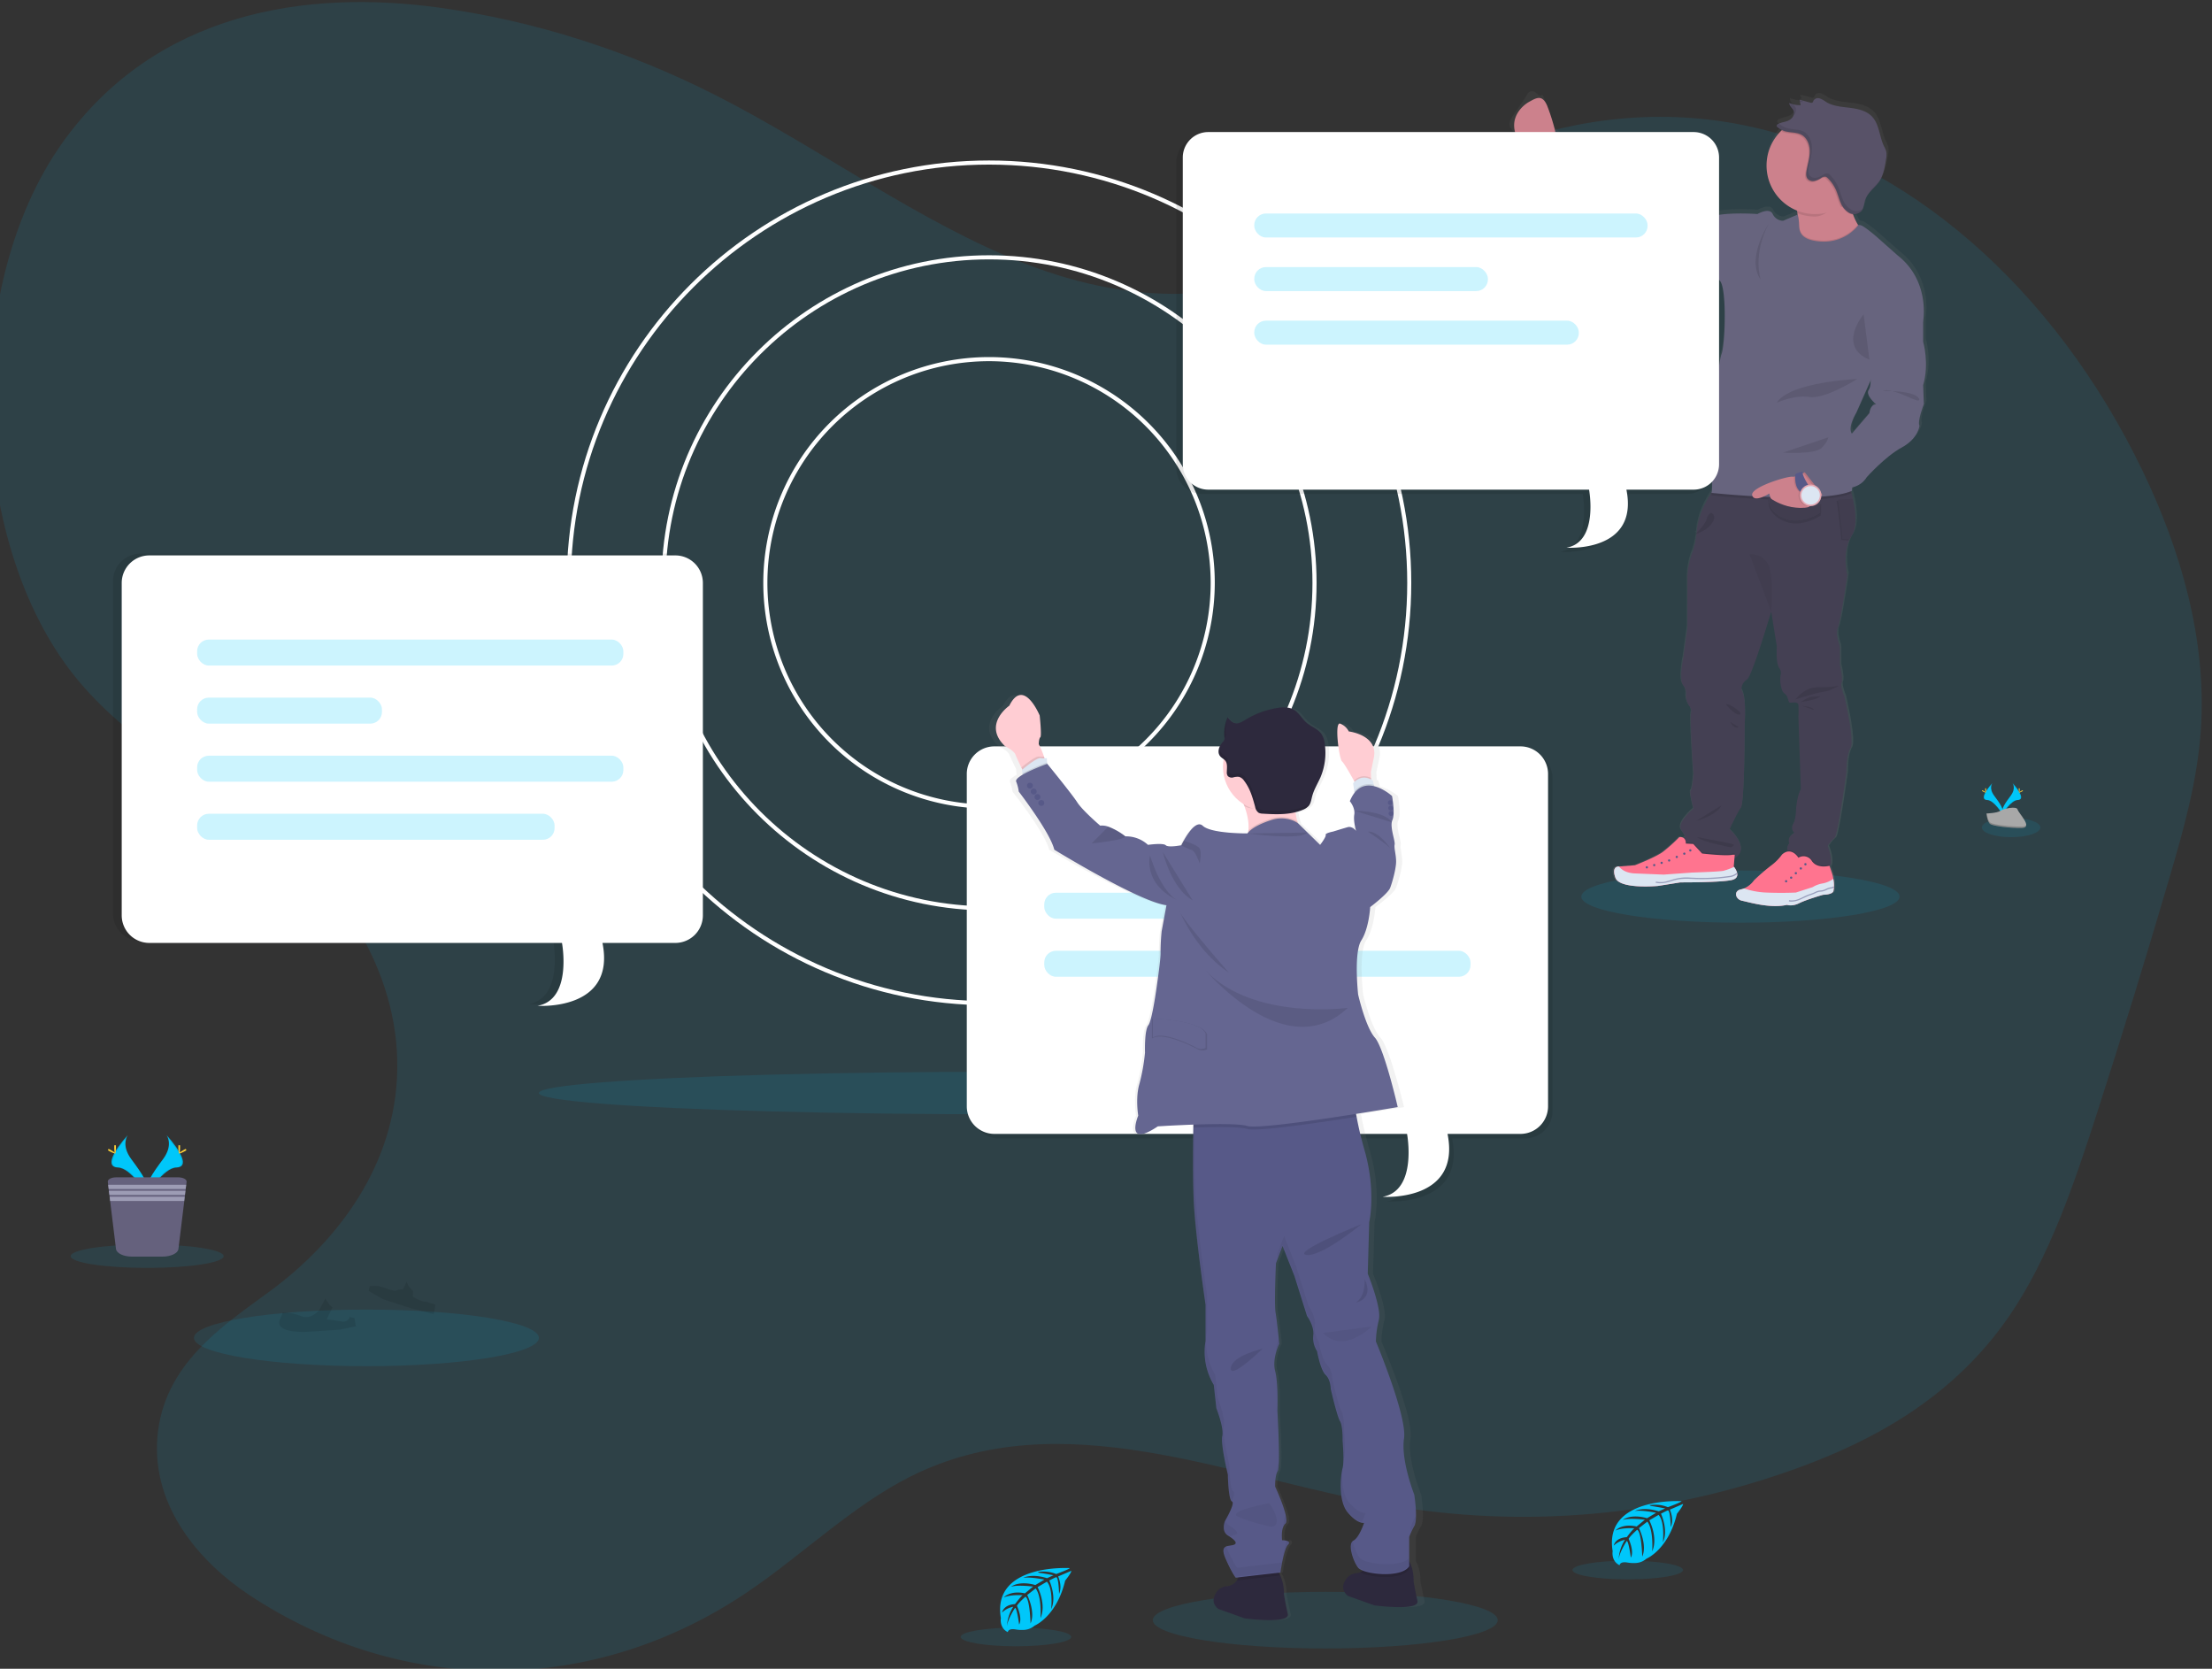<?xml version="1.0"?>
<svg width="1077.87" height="813.02" xmlns="http://www.w3.org/2000/svg" xmlns:svg="http://www.w3.org/2000/svg" xmlns:xlink="http://www.w3.org/1999/xlink" data-name="Layer 1">
 <rect width="100%" height="100%" fill="#333333" stroke="none"/>
 <defs>
  <linearGradient id="a" x1="0.5" x2="0.5" y1="1" y2="0">
   <stop offset="0" stop-color="gray" stop-opacity="0.25"/>
   <stop offset="0.54" stop-color="gray" stop-opacity="0.12"/>
   <stop offset="1" stop-color="gray" stop-opacity="0.1"/>
  </linearGradient>
  <linearGradient id="b" x1="649.11" x2="649.11" xlink:href="#a" y1="832.85" y2="382.11"/>
 </defs>
 <g class="layer">
  <title>Layer 1</title>
  <path d="m658.83,112.35c-46.25,39.26 -106.24,36.72 -158.81,16.29s-100.86,-56.79 -152.08,-82.64c-42.94,-21.67 -88,-35.9 -133.61,-42.23c-65.28,-9.06 -138.18,2 -183.66,65.44c-50.65,70.68 -46.76,198.16 8,263c27.87,33 64.36,49.2 96.18,75s61.29,68.56 58.58,118.3c-2.51,46 -31.68,81.37 -61.87,103.54c-23.33,17.13 -52.06,35.84 -54.87,71.33c-2.72,34.33 21.44,61.24 44.51,76.54c75.26,49.91 168,49.43 243,-1.26c26.74,-18.09 51.3,-42.15 79.35,-56.23c73.65,-37 154.81,0.24 232.8,13.87c66,11.53 133.69,5.55 198,-17.48c38.62,-13.83 77.39,-35 104.52,-74.36c19.57,-28.4 31.76,-64.35 43.2,-99.85q18.3,-56.77 35.19,-114.36c6.75,-23.05 13.4,-46.54 15.15,-71.19c3.16,-44.68 -10.16,-88.85 -28.3,-126.55c-43.07,-89.53 -115.61,-152.48 -194.17,-168.47s-161.67,15.24 -222.6,83.58" fill="#00c7fa" id="svg_1" opacity="0.1" transform="matrix(1 0 0 1 0 0)"/>
  <ellipse cx="489.56" cy="532.53" fill="#00c7fa" id="svg_2" opacity="0.1" rx="226.98" ry="10.36"/>
  <path d="m481.94,489.75c-113.47,0 -205.78,-92.31 -205.78,-205.78s92.28,-205.78 205.78,-205.78s205.75,92.32 205.75,205.78s-92.32,205.78 -205.75,205.78zm0,-409.56c-112.37,0 -203.78,91.42 -203.78,203.78s91.38,203.78 203.78,203.78s203.78,-91.42 203.78,-203.78s-91.45,-203.78 -203.78,-203.78z" fill="#fff" id="svg_3"/>
  <path d="m481.94,443.57c-88,0 -159.61,-71.6 -159.61,-159.6s71.61,-159.6 159.61,-159.6s159.6,71.6 159.6,159.6s-71.6,159.6 -159.6,159.6zm0,-317.2c-86.91,0 -157.61,70.7 -157.61,157.6s70.7,157.6 157.61,157.6s157.6,-70.7 157.6,-157.6s-70.73,-157.6 -157.6,-157.6z" fill="#fff" id="svg_4"/>
  <path d="m481.94,393.97a110,110 0 1 1 110,-110a110.13,110.13 0 0 1 -110,110zm0,-218a108,108 0 1 0 108,108a108.13,108.13 0 0 0 -108,-108z" fill="#fff" id="svg_5"/>
  <ellipse cx="979.99" cy="403.16" fill="#00c7fa" id="svg_6" opacity="0.1" rx="14.27" ry="4.72"/>
  <ellipse cx="178.55" cy="651.82" fill="#00c7fa" id="svg_7" opacity="0.1" rx="84.04" ry="13.79"/>
  <g id="svg_8" opacity="0.1">
   <path d="m324.87,269.72l-256.39,0a13.44,13.44 0 0 0 -13.4,13.4l0,162a13.44,13.44 0 0 0 13.4,13.4l201.13,0s5.21,27.66 -11.91,30.64c0,0 38.34,2.75 31.64,-30.64l35.53,0a13.44,13.44 0 0 0 13.4,-13.4l0,-162a13.44,13.44 0 0 0 -13.4,-13.4z" id="svg_9"/>
   <g id="svg_10" opacity="0.2">
    <rect height="12.66" id="svg_11" rx="5.67" ry="5.67" width="207.7" x="92.82" y="312.72"/>
    <rect height="12.66" id="svg_12" rx="5.67" ry="5.67" width="207.7" x="92.82" y="369.3"/>
    <rect height="12.66" id="svg_13" rx="5.67" ry="5.67" width="174.18" x="92.82" y="397.58"/>
    <rect height="12.66" id="svg_14" rx="5.67" ry="5.67" width="90.06" x="92.82" y="341.01"/>
   </g>
  </g>
  <path d="m329.11,270.6l-256.4,0a13.44,13.44 0 0 0 -13.4,13.4l0,162a13.44,13.44 0 0 0 13.4,13.4l201.13,0s5.22,27.66 -11.91,30.63c0,0 38.34,2.75 31.64,-30.63l35.54,0a13.43,13.43 0 0 0 13.39,-13.4l0,-162a13.43,13.43 0 0 0 -13.39,-13.4z" fill="#fff" id="svg_15"/>
  <g fill="#00c7fa" id="svg_16" opacity="0.2" transform="matrix(1 0 0 1 0 0)">
   <rect height="12.66" id="svg_17" rx="5.67" ry="5.67" width="207.7" x="96.06" y="311.6"/>
   <rect height="12.66" id="svg_18" rx="5.67" ry="5.67" width="207.7" x="96.06" y="368.18"/>
   <rect height="12.66" id="svg_19" rx="5.67" ry="5.67" width="174.18" x="96.06" y="396.47"/>
   <rect height="12.66" id="svg_20" rx="5.67" ry="5.67" width="90.06" x="96.06" y="339.89"/>
  </g>
  <path d="m173.44,646.19l-7.92,1.64l-15.1,1s-17.8,1.35 -13.76,-6.58a12.54,12.54 0 0 0 0.73,-1.68c0.15,-0.38 0.29,-0.78 0.41,-1.18a27.39,27.39 0 0 1 9,1.82c5.07,2 8.89,-3.15 8.89,-3.15l2.46,-4.7l0.36,-0.68c0.6,0.86 1,1.35 1,1.35a8,8 0 0 0 2.51,2.9l-0.42,0.88l-2.39,5s3.06,0.31 7.25,1a3.24,3.24 0 0 0 3.94,-2.16l0.29,0.06c1.2,0.27 2,0.37 2,0.37l0.75,4.11z" id="svg_22" opacity="0.1"/>
  <path d="m212.18,635.56l-0.81,4.7l-10.56,-2.7l-14.15,-4.59l-7,-4s0.08,-0.38 0.22,-1.11l0,-0.12c0.06,-0.31 0.12,-0.68 0.21,-1.1l1,-0.1l0.08,0a13.32,13.32 0 0 1 5.93,0.8c2.3,0.87 5.32,1.86 5.94,1.44a7.56,7.56 0 0 1 3.39,-0.6l1.47,-3.22l0.21,-0.49a10.68,10.68 0 0 0 2,3.34a11.29,11.29 0 0 0 1.13,1.16l-0.06,1.14l-0.08,1.61a20.58,20.58 0 0 0 5.08,2.35a2.94,2.94 0 0 0 1.42,0l1,0.4a30.07,30.07 0 0 0 3.17,1a3.29,3.29 0 0 0 0.41,0.09z" id="svg_25" opacity="0.1"/>
  <path d="m521.27,763.98s-38.05,-2.3 -33.56,24.36c0,0 -0.89,4.71 3.38,6.85c0,0 0.07,-2 3.9,-1.3a17.51,17.51 0 0 0 4.13,0.2a8.63,8.63 0 0 0 5.06,-2.09s10.69,-4.42 14.85,-21.9c0,0 3.08,-3.81 3,-4.79l-6.42,2.74s2.19,4.63 0.46,8.48c0,0 -0.2,-8.31 -1.44,-8.11c-0.25,0 -3.33,1.6 -3.33,1.6s3.77,8.07 0.92,13.93c0,0 1.08,-9.94 -2.1,-13.34l-4.52,2.63s4.41,8.34 1.42,15.14c0,0 0.77,-10.43 -2.37,-14.49l-4.1,3.19s4.15,8.21 1.62,13.85c0,0 -0.33,-12.14 -2.51,-13c0,0 -3.58,3.15 -4.12,4.45c0,0 2.83,6 1.07,9.11c0,0 -1.08,-8.09 -2,-8.12c0,0 -3.57,5.36 -3.94,9a19.48,19.48 0 0 1 3.07,-9.55a10.71,10.71 0 0 0 -5.46,2.83s0.55,-3.79 6.34,-4.12c0,0 3,-4.06 3.74,-4.31c0,0 -5.76,-0.48 -9.25,1.07c0,0 3.07,-3.58 10.31,-2l4,-3.3s-7.58,-1 -10.8,0.11c0,0 3.7,-3.17 11.89,-0.86l4.4,-2.64s-6.46,-1.39 -10.31,-0.89c0,0 4.06,-2.19 11.6,0.19l3.15,-1.42s-4.74,-0.93 -6.12,-1.07s-1.46,-0.53 -1.46,-0.53a16.36,16.36 0 0 1 8.89,1s6.72,-2.48 6.61,-2.9z" fill="#00c7fa" id="svg_42"/>
  <ellipse cx="495.06" cy="797.52" fill="#00c7fa" id="svg_43" opacity="0.1" rx="26.93" ry="4.55"/>
  <path d="m819.38,731.38s-38,-2.29 -33.56,24.37c0,0 -0.89,4.71 3.38,6.85c0,0 0.07,-2 3.9,-1.31a17.62,17.62 0 0 0 4.14,0.2a8.54,8.54 0 0 0 5.05,-2.09s10.7,-4.41 14.85,-21.89c0,0 3.08,-3.82 3,-4.8l-6.46,2.8s2.19,4.63 0.47,8.48c0,0 -0.21,-8.32 -1.44,-8.12c-0.25,0 -3.34,1.6 -3.34,1.6s3.77,8.07 0.93,13.94c0,0 1.08,-9.94 -2.11,-13.35l-4.52,2.64s4.41,8.33 1.42,15.13c0,0 0.77,-10.43 -2.37,-14.49l-4.09,3.17s4.14,8.22 1.61,13.86c0,0 -0.33,-12.15 -2.5,-13.06c0,0 -3.58,3.16 -4.13,4.46c0,0 2.84,6 1.08,9.1c0,0 -1.08,-8.08 -2,-8.12c0,0 -3.57,5.36 -3.94,9a19.45,19.45 0 0 1 3.08,-9.55a10.76,10.76 0 0 0 -5.47,2.83s0.56,-3.78 6.35,-4.12c0,0 3,-4.06 3.74,-4.31c0,0 -5.76,-0.48 -9.26,1.07c0,0 3.08,-3.58 10.31,-1.95l4,-3.3s-7.59,-1 -10.8,0.11c0,0 3.7,-3.16 11.89,-0.86l4.4,-2.63s-6.47,-1.4 -10.32,-0.89c0,0 4.06,-2.19 11.61,0.18l3.15,-1.41s-4.74,-0.93 -6.13,-1.08s-1.46,-0.53 -1.46,-0.53a16.39,16.39 0 0 1 8.9,1s6.76,-2.51 6.64,-2.93z" fill="#00c7fa" id="svg_44"/>
  <ellipse cx="793.17" cy="764.92" fill="#00c7fa" id="svg_45" opacity="0.1" rx="26.93" ry="4.55"/>
  <ellipse cx="848.09" cy="436.83" fill="#00c7fa" id="svg_46" opacity="0.1" rx="77.55" ry="12.72"/>
  <path d="m999.44,229.49c3.17,-10.63 0,-21.26 0,-21.26l0,-10s3.62,-19.61 -12.5,-32.19l-10.7,-9.43s-6,-5.14 -7.73,-5.47a7.85,7.85 0 0 0 -1,-0.15l-0.32,-0.18a32.21,32.21 0 0 1 -2.34,-4.93a4.57,4.57 0 0 0 3.81,-1.3a5,5 0 0 0 0.9,-1.5c0.62,-1.39 0.72,-3.07 1.25,-4.55a10.62,10.62 0 0 1 2,-3.27c-0.11,0.18 -0.22,0.35 -0.32,0.53c1.51,-1.88 3.49,-3.5 4.9,-5.49a12,12 0 0 0 0.78,-1.22l-0.21,0.25c2,-3.16 2.57,-7 3.14,-10.68a9.64,9.64 0 0 0 0.06,-3.82a12.73,12.73 0 0 0 -1.07,-2.42c-2.32,-4.8 -2.27,-10.82 -6,-14.65c-2.79,-2.87 -7,-3.75 -11,-4.24s-8.17,-0.77 -11.59,-2.86a12.55,12.55 0 0 0 -3.14,-1.73a2.59,2.59 0 0 0 -3.09,1.15a2,2 0 0 1 -0.41,0.83a1.33,1.33 0 0 1 -1.19,0.07l-5.3,-1.42l0.06,0.27l-0.13,0l0.19,0.84c0.17,0 0.35,0 0.5,0.29l-0.85,1.31a13.13,13.13 0 0 1 -4.79,-1a2.26,2.26 0 0 0 0,0.26l-0.07,0c-0.1,1.5 1.6,2.47 2.12,3.88a2.94,2.94 0 0 1 0,1.9a4.32,4.32 0 0 1 -1,1.52c-1.89,1.86 -4.29,1.49 -6.46,2.67a1.38,1.38 0 0 0 -0.79,0.87a0.67,0.67 0 0 0 -0.07,0.48a1.12,1.12 0 0 0 0.44,0.55a10,10 0 0 0 2.06,1.28l-0.62,0.6a23.74,23.74 0 0 0 8.2,38.71c0.08,0.41 0.14,0.83 0.2,1.28l0,0.12l0.06,0.57l-7.15,3a5.69,5.69 0 0 1 -5.12,-3.29c-1.66,-3.44 -7.53,0 -7.53,0s-17.93,-1.35 -24.56,1.95c0,0 -10.7,-4.49 -12.2,-4.79s-3.77,-1.5 -4.83,-1.2s-2.41,-2 -3.16,-1.8s-1,-1.49 -3.46,-2.09s-3.32,0.15 -6,-2.55s-24.71,-13.32 -24.71,-13.32l-9.94,-8.09l-10.55,-8.38l-0.19,0.35c-0.06,-0.25 -0.13,-0.51 -0.2,-0.78a100,100 0 0 0 -3.91,-12.3c-0.68,-1.62 -1,-3.67 -1.89,-2.59c-0.56,0.65 -1.52,-0.77 -3,-1.73a2.49,2.49 0 0 0 -3.72,1.08c-8.21,12.87 -11.15,13.8 -6.39,18.51c4.23,4.2 7.05,7.91 10.51,9l0.41,0.13a0.58,0.58 0 0 1 -0.23,0l20,23.95s14.46,12.58 24.41,16.62s9.19,5.24 9.19,5.24s30.13,15.27 34.8,15s3.77,31.29 1.81,36.38s-5.12,41.92 -5.12,41.92s-3,7.78 0.15,13.17c0,0 0.7,10.32 0.07,12.79c-2.75,4.23 -6.66,11.41 -7.3,18.8c0,0.39 -0.08,0.76 -0.12,1.14a2.59,2.59 0 0 1 -0.71,0.58s0.26,-0.06 0.67,-0.2a38,38 0 0 1 -2,9a36.67,36.67 0 0 0 -2.46,13l0,23.79l-1.99,14.75s-2.41,11.17 0,13.77a6.33,6.33 0 0 1 1.32,4.59a8.5,8.5 0 0 0 1.54,5.35a4.06,4.06 0 0 1 1,3.44c-0.8,2.59 1.18,30.13 1.18,30.13s-0.58,7.59 -1.38,8s1.34,8.72 1.34,8.72s-8.14,6.79 -6.07,10.39l2.08,3.19l-0.55,0.54l-0.34,0.34a3.17,3.17 0 0 0 -2.07,-0.39a77.61,77.61 0 0 1 -8.19,7.29c-3.67,2.65 -13.66,6.49 -13.66,6.49l-7.88,0.64l-0.15,0s-3.77,-0.35 -1.66,5.49s21,4 21,4l11,-1.74s19.68,0.09 25.31,-1.15c2.36,-0.53 2.92,-1.78 2.77,-3.06l-0.06,-0.06a7.86,7.86 0 0 0 -1.61,-3.31a1.56,1.56 0 0 0 -0.14,-0.17l0.36,-4c8.35,-4.81 -2.36,-14.28 -2.36,-14.28s3.66,-8 5.55,-10.57s1.88,-40.72 1.88,-40.72s1,-13.78 -1.61,-17a5.75,5.75 0 0 1 2.81,-5.19c1.86,-1.27 7.48,-18.76 11.89,-33.28l2.78,17.11s-0.6,8.18 1.21,10.58a4.07,4.07 0 0 1 0.74,3.18a14.15,14.15 0 0 0 0.41,6.93a4.48,4.48 0 0 0 1.45,2.46c1.61,0.8 1.71,3.65 2.31,4.25s4.32,-0.85 4.52,1.34a48.94,48.94 0 0 1 0,5.79l1.21,35.53s-2,3 -2.41,10.78c-0.17,3.36 -0.8,5.27 -1.45,6.36a3.25,3.25 0 0 0 0.3,3.82l0.35,0.4l-1.49,1.15a3.25,3.25 0 0 0 -0.92,4a3.21,3.21 0 0 0 -0.93,3.45a4,4 0 0 0 0.26,0.56a5.63,5.63 0 0 0 -3,1.48a24.6,24.6 0 0 1 -5.3,5.34a99.92,99.92 0 0 0 -8.46,7.24a12.14,12.14 0 0 1 -4.94,4a8,8 0 0 1 -1.49,0.44c-4,0.81 -2.71,4.95 0.5,5.6s13.86,3.94 22.15,2c0,0 2.46,1 6.07,-0.84s11.83,-4 11.83,-4s4.52,0 5.12,-1.8a6.89,6.89 0 0 0 0.26,-1.75l0.13,-0.12l-0.12,-0.11a23.56,23.56 0 0 0 -0.31,-4c-0.11,-0.68 -0.24,-1.3 -0.36,-1.79c-0.39,-1.5 -1.1,-3.43 -1.41,-4.25a1.53,1.53 0 0 0 0.14,-0.21c1.72,-2.91 -1.14,-10 -1.14,-10a19.11,19.11 0 0 1 3.41,-4c1.61,-1.19 5.83,-32.33 5.83,-32.33s-0.2,-8 2,-11.58s-3,-25.35 -3,-25.35s-2.21,-5 -1.4,-6.79s-0.81,-8.38 -0.81,-8.38l0,-7.86a8.64,8.64 0 0 0 -0.46,-2.76c-0.62,-1.85 -1.54,-5.4 -0.54,-8c1.41,-3.59 4.62,-25.75 4.62,-25.75s-2.51,-9.77 1.16,-17.55a16.79,16.79 0 0 1 1,-1.81c2.72,-4.28 1.91,-11.88 0.57,-18c-0.21,-0.95 -0.43,-1.86 -0.65,-2.73c-0.1,-0.37 -0.2,-0.72 -0.29,-1.07l0.43,-0.18s0,-0.59 0.13,-1.58a11,11 0 0 0 7.25,-5s9.19,-10.33 17.33,-14.67s8.74,-10.63 8.74,-10.63c-1.21,-2.1 2.15,-10.63 2.15,-10.63l-0.34,-9.23zm-32,-78.38zm5.53,92.15l-8.7,10.09a0.21,0.21 0 0 1 0,-0.06c-2.26,-3.14 2.11,-10.18 2.11,-10.18l7.19,-16.11c-0.06,2.08 -0.31,3.9 -0.94,4.76c-2,2.7 3.61,7.19 3.61,7.19c-3.01,-0.03 -3.31,4.31 -3.31,4.31l0.04,0z" fill="url(#a)" id="svg_47" transform="translate(-61.06 -43.49)"/>
  <path d="m758.68,67.51l-4.74,9.21a18.35,18.35 0 0 1 -4.42,-0.92a16.77,16.77 0 0 1 -10.38,-9c-4.24,-9.38 2.78,-15.44 6.05,-17.22s6.3,-3.83 8.75,2a101.43,101.43 0 0 1 3.86,12.22c0.54,2.22 0.88,3.71 0.88,3.71zm150.92,48l-7.58,11.31s-35.86,17.1 -29,-3c3,-8.85 3.37,-15.33 2.83,-19.81l0,-0.12c-0.7,-5.6 -2.81,-8 -2.81,-8s34.95,-17.88 29.75,-5.65a17,17 0 0 0 -1.24,8.05a27.42,27.42 0 0 0 3.77,11.17a37,37 0 0 0 4.28,6.05z" fill="#cc818c" id="svg_48"/>
  <path d="m898.74,339.3s5.16,21.62 3,25.19s-2,11.5 -2,11.5s-4.17,30.95 -5.76,32.14a19,19 0 0 0 -3.37,4s2.83,7 1.13,9.9a2.35,2.35 0 0 1 -1.13,1c-2.66,1.12 -12.48,-3.85 -18.07,-6.9a3.08,3.08 0 0 1 -1.48,-1.77a3.15,3.15 0 0 1 0.91,-3.42a3.26,3.26 0 0 1 0.91,-4l1.47,-1.14l-0.34,-0.4a3.25,3.25 0 0 1 -0.3,-3.8c0.64,-1.08 1.26,-3 1.43,-6.31c0.4,-7.74 2.38,-10.71 2.38,-10.71l-1.19,-35.31a50.69,50.69 0 0 0 0,-5.75c-0.2,-2.18 -3.87,-0.74 -4.46,-1.34s-0.7,-3.42 -2.28,-4.22a4.44,4.44 0 0 1 -1.44,-2.44a14.22,14.22 0 0 1 -0.41,-6.89a4.06,4.06 0 0 0 -0.73,-3.16c-1.79,-2.38 -1.19,-10.51 -1.19,-10.51l-2.74,-17c-4.36,14.43 -9.91,31.81 -11.74,33.07a5.72,5.72 0 0 0 -2.78,5.16c2.58,3.17 1.59,16.86 1.59,16.86s0,37.88 -1.86,40.46s-5.48,10.51 -5.48,10.51s10.63,9.46 2.27,14.23l-0.09,0.05c-8.53,4.76 -26.18,-8.52 -26.18,-8.52l1.84,-1.84l0.54,-0.54l-2,-3.18c-2.05,-3.57 6,-10.31 6,-10.31s-2.14,-8.33 -1.35,-8.73s1.35,-7.94 1.35,-7.94s-1.95,-27.37 -1.16,-29.94a4,4 0 0 0 -0.94,-3.42a8.54,8.54 0 0 1 -1.52,-5.31a6.32,6.32 0 0 0 -1.3,-4.56c-2.38,-2.58 0,-13.69 0,-13.69l2,-14.68l0,-23.38a37,37 0 0 1 2.4,-13.12a39.6,39.6 0 0 0 2.16,-10.56c0.65,-7.52 4.69,-14.83 7.41,-19c1.44,-2.2 2.51,-3.52 2.51,-3.52l63.47,-2.49s1,2.83 2,6.76c0.22,0.86 0.44,1.76 0.64,2.71c1.33,6.1 2.13,13.65 -0.56,17.91a14.09,14.09 0 0 0 -1,1.79c-3.63,7.73 -1.15,17.44 -1.15,17.44s-3.17,22 -4.56,25.59c-1,2.53 -0.08,6.06 0.54,7.9a8.79,8.79 0 0 1 0.45,2.74l0,7.81s1.59,6.54 0.8,8.33s1.36,6.75 1.36,6.75z" fill="#444053" id="svg_49"/>
  <path d="m901.66,261.51a16.43,16.43 0 0 0 -1,1.79l-3.57,-0.2c0.34,-1.84 -2.09,-19.09 -2.09,-19.09l7.2,-0.41c1.34,6.14 2.15,13.7 -0.54,17.91z" id="svg_50" opacity="0.1"/>
  <path d="m902.25,260.96a14.09,14.09 0 0 0 -1,1.79l-3.58,-0.2c0.35,-1.84 -2.08,-19.1 -2.08,-19.1l7.19,-0.4c1.36,6.1 2.16,13.65 -0.53,17.91z" fill="#444053" id="svg_51"/>
  <path d="m902.25,260.96a14.09,14.09 0 0 0 -1,1.79l-3.58,-0.2c0.35,-1.84 -2.08,-19.1 -2.08,-19.1l7.19,-0.4c1.36,6.1 2.16,13.65 -0.53,17.91z" id="svg_52" opacity="0.05"/>
  <path d="m891.74,422a2.35,2.35 0 0 1 -1.13,1c-2.66,1.12 -12.48,-3.85 -18.07,-6.9a3.08,3.08 0 0 1 -1.48,-1.77c3.18,-0.58 5.27,3 5.27,3a4.69,4.69 0 0 1 6.54,1.59c2.73,4 8.58,2.32 8.58,2.32s0.12,0.27 0.29,0.76z" id="svg_53" opacity="0.1"/>
  <path d="m893.39,434.16c-0.6,1.78 -5.06,1.78 -5.06,1.78s-8,2.29 -11.56,4.07s-6,0.84 -6,0.84c-8.19,1.89 -18.7,-1.38 -21.87,-2s-4.42,-4.76 -0.5,-5.55a7.84,7.84 0 0 0 1.47,-0.45a11.94,11.94 0 0 0 4.88,-4a101.18,101.18 0 0 1 8.35,-7.2a24.16,24.16 0 0 0 5.24,-5.3c4.66,-4.12 8,1.54 8,1.54a4.69,4.69 0 0 1 6.54,1.59c2.73,4 8.58,2.32 8.58,2.32s1,2.68 1.54,4.61c0.12,0.49 0.25,1.11 0.36,1.79a15.65,15.65 0 0 1 0.03,5.96z" fill="#ff748f" id="svg_54"/>
  <circle cx="879.75" cy="421.07" fill="#575988" id="svg_55" r="0.55"/>
  <circle cx="875.09" cy="425.43" fill="#575988" id="svg_56" r="0.55"/>
  <circle cx="870.35" cy="429.35" fill="#575988" id="svg_57" r="0.55"/>
  <circle cx="872.8" cy="427.6" fill="#575988" id="svg_58" r="0.55"/>
  <circle cx="877.52" cy="423.11" fill="#575988" id="svg_59" r="0.55"/>
  <path d="m893.39,434.16c-0.6,1.78 -5.06,1.78 -5.06,1.78s-8,2.29 -11.56,4.07s-6,0.84 -6,0.84c-8.19,1.89 -18.7,-1.38 -21.87,-2s-4.42,-4.76 -0.5,-5.55a7.84,7.84 0 0 0 1.47,-0.45a38,38 0 0 0 10.73,2c8.08,0.34 14.48,0 14.48,0l8.18,-2.63a13.69,13.69 0 0 1 5.06,-1.84a13,13 0 0 0 5,-2.18a15.65,15.65 0 0 1 0.07,5.96z" fill="#dce6f2" id="svg_60"/>
  <path d="m873.03,439.29a6.75,6.75 0 0 1 -1.36,-0.14l0.12,-0.58a8.59,8.59 0 0 0 4.9,-0.68c0.73,-0.29 1.46,-0.63 2.17,-1s1.7,-0.8 2.58,-1.13l0.81,-0.28c0.45,-0.15 0.9,-0.3 1.33,-0.49c0.25,-0.1 0.49,-0.22 0.73,-0.33a8.14,8.14 0 0 1 1.84,-0.7a8.55,8.55 0 0 1 1,-0.13a8.51,8.51 0 0 0 0.9,-0.11a7.82,7.82 0 0 0 1.72,-0.64a8.35,8.35 0 0 1 1.85,-0.68l0.44,-0.08a2.11,2.11 0 0 0 1.28,-0.47l0.43,0.41a2.67,2.67 0 0 1 -1.62,0.65l-0.41,0.07a7.82,7.82 0 0 0 -1.72,0.64a8.35,8.35 0 0 1 -1.85,0.68a6.59,6.59 0 0 1 -1,0.12a8.73,8.73 0 0 0 -0.93,0.12a7.56,7.56 0 0 0 -1.7,0.66l-0.75,0.34c-0.46,0.19 -0.92,0.35 -1.38,0.5l-0.79,0.28c-0.86,0.32 -1.71,0.72 -2.54,1.1s-1.45,0.69 -2.2,1a10.58,10.58 0 0 1 -3.85,0.87z" fill="#575988" id="svg_61" opacity="0.5"/>
  <path d="m874.94,340.74s4.12,-6 11.16,-5.9s10.06,-0.79 10.06,-0.79s-4.51,2.67 -7.63,3s-13.59,3.69 -13.59,3.69zm2.38,1.39s3.72,-2.58 5.85,-2.68s4,-0.3 4,-0.3a11.3,11.3 0 0 1 -3.27,1.59c-1.82,0.5 -6.58,1.39 -6.58,1.39zm0.79,1.78s5.61,0.45 5.66,1.94m-57.83,-85.56c0.29,0.05 5.29,-5.21 5.64,-7.29a5.1,5.1 0 0 1 2.18,-3.2s3.23,1.29 0.35,5.24s-8.17,5.25 -8.17,5.25zm76.82,-170.11c-1.14,2.7 -2.15,2.9 -1.93,5.52a19.88,19.88 0 0 1 -4.54,3.57c-3.55,2.11 -7.41,6.23 -11.83,6.23a23.45,23.45 0 0 1 -8.64,-1.63c-0.7,-5.6 -2.81,-8 -2.81,-8s34.93,-17.92 29.75,-5.69z" id="svg_62" opacity="0.1"/>
  <path d="m908.11,80.66a23.65,23.65 0 1 1 -23.65,-23.65a23.64,23.64 0 0 1 23.65,23.65z" fill="#cc818c" id="svg_63"/>
  <path d="m909.6,115.51l-7.58,11.31s-35.86,17.1 -29,-3c3,-8.85 3.37,-15.33 2.83,-19.81l0.06,0a18.76,18.76 0 0 1 0.71,4.56c0.11,3.08 0.19,7 7.85,8.28c12.77,2.15 19.63,-5.84 20.83,-7.41a37,37 0 0 0 4.3,6.07zm-150.92,-48l-4.74,9.21a18.35,18.35 0 0 1 -4.42,-0.92l-0.41,-0.49c1.94,0.74 8.48,-11.61 8.48,-11.61l0.21,0.17c0.54,2.15 0.88,3.64 0.88,3.64zm143.49,172.83c-15.31,6.65 -68.29,1 -68.29,1a6.68,6.68 0 0 0 0.27,-1.73c1.44,-2.2 2.51,-3.52 2.51,-3.52l63.47,-2.49s1.03,2.81 2.04,6.74z" id="svg_64" opacity="0.1"/>
  <path d="m875.94,104.56l-7.06,3a5.64,5.64 0 0 1 -5.06,-3.28c-1.63,-3.42 -7.43,0 -7.43,0s-17.71,-1.34 -24.25,1.94c0,0 -10.56,-4.47 -12,-4.76s-3.72,-1.49 -4.76,-1.19s-2.38,-1.94 -3.12,-1.79s-1.05,-1.49 -3.43,-2.08s-3.27,0.15 -5.95,-2.53s-24.39,-13.24 -24.39,-13.24l-9.82,-8l-10.41,-8.33s-6.55,12.34 -8.48,11.6l19.78,23.8s14.28,12.5 24.1,16.51s9.07,5.21 9.07,5.21s29.76,15.17 34.37,14.88s3.72,31.09 1.78,36.15s-5.05,41.65 -5.05,41.65s-3,7.73 0.14,13.09c0,0 0.75,11 0,12.94c0,0 53.31,5.7 68.43,-1c0,0 2.23,-24.69 0,-27.82s2.09,-10.11 2.09,-10.11l9.45,-21.32l23.18,-23.37s3.57,-19.49 -12.34,-32l-10.57,-9.37s-5.91,-5.11 -7.63,-5.43s-1.09,0 -1.09,0s-6.9,10 -21,7.66c-7.66,-1.29 -7.74,-5.19 -7.85,-8.28a18.76,18.76 0 0 0 -0.7,-4.53z" fill="#67647e" id="svg_65"/>
  <path d="m904.99,184.64s-32.73,1.34 -39.27,11.61c0,0 8.48,-4 16.06,-2.83s23.21,-8.78 23.21,-8.78zm-36.15,35.87s15.47,1 18.75,-2.23s3.28,-5.2 3.28,-5.2l-22.03,7.43zm39.27,-67.4s-13.09,15.47 2.83,22.16l-2.83,-22.16zm-77.5,-29.9s4.76,9.71 7.14,10.36l-7.14,-10.36zm-16.06,-4.17s11.9,10.71 14.13,11.75c0,0 -12.35,-11.75 -14.13,-11.75zm47.45,-10.26s-11.46,17.1 -4,27.52c-0.06,0 -4.18,-12.35 4,-27.52z" id="svg_66" opacity="0.1"/>
  <path d="m890.87,238.35l-3.5,3.29l-0.49,0.46l-4.05,3.83c-0.3,0.22 -0.58,0.44 -0.87,0.64c-16.5,11.83 -19.81,-6.14 -19.81,-6.14s-7.29,4.76 -8.33,0.89s17,-9.37 19.63,-9.07a3.48,3.48 0 0 0 0.72,0a11.31,11.31 0 0 0 3.7,-1.31c0.27,-0.14 0.54,-0.28 0.8,-0.43a29.63,29.63 0 0 0 2.67,-1.68l9.53,9.52z" fill="#cc818c" id="svg_67"/>
  <path d="m908.71,80.66a23.65,23.65 0 0 1 -11.56,20.33a13.8,13.8 0 0 1 -0.86,-1.72c-0.85,-2 -1.37,-4.09 -2.22,-6.07a18.94,18.94 0 0 0 -4,-5.79a2.53,2.53 0 0 0 -1,-0.73a2.87,2.87 0 0 0 -2.17,0.6a9.82,9.82 0 0 1 -3.3,1.45a3.51,3.51 0 0 1 -3.31,-1c-0.92,-1.1 -0.79,-2.72 -0.52,-4.13c0.57,-3.08 1.54,-6.1 1.54,-9.23s-1.18,-6.51 -3.9,-8.06c-2.4,-1.36 -5.38,-1 -8.05,-1.75a8.66,8.66 0 0 1 -1.21,-0.42a23.66,23.66 0 0 1 40.59,16.52l-0.03,0z" id="svg_68" opacity="0.1"/>
  <path d="m866.52,60.38c-0.43,0.23 -0.9,0.64 -0.77,1.12a1.1,1.1 0 0 0 0.43,0.55a10.24,10.24 0 0 0 3.74,1.92c2.67,0.72 5.66,0.38 8.06,1.75c2.71,1.55 3.91,4.92 3.9,8.05s-1,6.16 -1.55,9.23c-0.26,1.42 -0.4,3 0.53,4.14a3.53,3.53 0 0 0 3.31,1a9.75,9.75 0 0 0 3.29,-1.44a2.85,2.85 0 0 1 2.17,-0.6a2.64,2.64 0 0 1 1.06,0.72a18.78,18.78 0 0 1 4,5.8c0.86,2 1.38,4.08 2.22,6.07a9.79,9.79 0 0 0 4,4.94a5,5 0 0 0 6,-0.63c1.38,-1.52 1.34,-3.82 2,-5.77c1.18,-3.37 4.48,-5.49 6.54,-8.4c2.32,-3.27 3,-7.4 3.59,-11.36a9.54,9.54 0 0 0 0.06,-3.8a13.76,13.76 0 0 0 -1.05,-2.4c-2.3,-4.76 -2.25,-10.75 -5.92,-14.56c-2.76,-2.85 -6.94,-3.72 -10.88,-4.2s-8.07,-0.78 -11.45,-2.85a12.6,12.6 0 0 0 -3.1,-1.72a2.55,2.55 0 0 0 -3.05,1.14a2,2 0 0 1 -0.41,0.83a1.3,1.3 0 0 1 -1.16,0.07l-5.24,-1.41l0.6,2.64a13.08,13.08 0 0 1 -5.56,-1c-0.1,1.49 1.58,2.46 2.1,3.85a3.56,3.56 0 0 1 -1,3.63c-1.94,1.89 -4.32,1.52 -6.46,2.69z" fill="#585268" id="svg_69"/>
  <path d="m845.29,415.81l-0.21,2.38l-0.09,0.05c-8.53,4.76 -26.18,-8.52 -26.18,-8.52l1.84,-1.84a3.2,3.2 0 0 1 0.8,2.48l3.61,0.2l4.31,4.66s11.67,1.35 14.83,0.59l1.09,0z" id="svg_70" opacity="0.1"/>
  <path d="m843.8,428.76c-5.55,1.23 -25,1.14 -25,1.14l-10.86,1.73s-18.69,1.79 -20.77,-4s1.63,-5.45 1.63,-5.45l0.14,0l7.78,-0.63s9.87,-3.82 13.49,-6.45a77.82,77.82 0 0 0 8.08,-7.24s3.25,-0.63 3.19,3.13l3.61,0.2l4.31,4.65s11.67,1.36 14.83,0.6l1.09,0l-0.5,5.75l0.14,0.18c0.69,0.89 3.8,5.28 -1.16,6.39z" fill="#ff748f" id="svg_71"/>
  <circle cx="823.66" cy="414.31" fill="#575988" id="svg_72" r="0.55"/>
  <circle cx="809.68" cy="420.38" fill="#575988" id="svg_73" r="0.55"/>
  <circle cx="802.48" cy="422.57" fill="#575988" id="svg_74" r="0.55"/>
  <circle cx="813.35" cy="419.22" fill="#575988" id="svg_75" r="0.55"/>
  <circle cx="806.07" cy="421.48" fill="#575988" id="svg_76" r="0.55"/>
  <circle cx="817.06" cy="417.5" fill="#575988" id="svg_77" r="0.55"/>
  <circle cx="820.73" cy="415.91" fill="#575988" id="svg_78" r="0.55"/>
  <path d="m843.8,428.76c-5.55,1.23 -25,1.14 -25,1.14l-10.86,1.73s-18.69,1.79 -20.77,-4s1.63,-5.45 1.63,-5.45l0.14,0c1.19,1.54 3.58,3.3 8.28,3.38l13.44,0.55l13.93,-1s13,-0.4 15.17,-0.84a31.52,31.52 0 0 0 5.2,-1.91c0.69,0.9 3.8,5.29 -1.16,6.4z" fill="#dce6f2" id="svg_79"/>
  <path d="m808.94,430.32a8.77,8.77 0 0 1 -2.2,-0.27l0.2,-0.54a10.79,10.79 0 0 0 5.54,-0.25c0.66,-0.17 1.31,-0.36 2,-0.56a22.68,22.68 0 0 1 9.65,-1.09l0.43,0a91.35,91.35 0 0 0 17.85,-0.8a6.64,6.64 0 0 0 3.82,-1.53l0.43,0.42a7.24,7.24 0 0 1 -4.15,1.7a92.71,92.71 0 0 1 -18,0.8l-0.42,0a29.2,29.2 0 0 0 -5.91,0.17a30.71,30.71 0 0 0 -3.55,0.89c-0.66,0.2 -1.32,0.4 -2,0.57a14.87,14.87 0 0 1 -3.69,0.49z" fill="#575988" id="svg_80" opacity="0.5"/>
  <path d="m890.87,238.35l-3.5,3.29l-8.7,-11.13a29.63,29.63 0 0 0 2.67,-1.68l9.53,9.52z" id="svg_81" opacity="0.1"/>
  <path d="m930.28,147.01l6.84,9.52l0,10s3.13,10.57 0,21.13l0.35,9.22s-3.32,8.48 -2.13,10.56c0,0 -0.6,6.25 -8.63,10.57s-17.11,14.5 -17.11,14.5s-3.42,6.55 -12.64,5.06l-8.78,3.72l-10.11,-12.94l13.68,-7.44s4.76,-6.4 7.59,-6.1l11.6,-13.51s0.3,-4.31 3.27,-4.31c0,0 -5.5,-4.46 -3.57,-7.14s0.3,-14.58 0.3,-14.58l19.34,-28.26z" fill="#67647e" id="svg_82"/>
  <path d="m917.49,190.44s15.62,-0.29 17.55,3.72s-12.79,-5.95 -17.55,-3.72zm-30.55,50.88a4.1,4.1 0 0 1 -0.06,0.78a5.26,5.26 0 0 1 -4.92,4.47l-0.28,0a5.25,5.25 0 0 1 -5.25,-5.25a5.38,5.38 0 0 1 0.29,-1.71c-2.48,-2 -2.61,-5.58 -2.55,-7.37a11.31,11.31 0 0 0 3.7,-1.31a24.6,24.6 0 0 0 2.59,5.29a5,5 0 0 1 1.22,-0.15a5.25,5.25 0 0 1 5.26,5.25z" id="svg_83" opacity="0.1"/>
  <path d="m878.34,229.77s-3.52,0.79 -3.52,1.43s-0.79,6.45 3.07,8.83s3.48,-3.32 3.48,-3.32s-3.33,-5.11 -3.03,-6.94z" fill="#575988" id="svg_84"/>
  <circle cx="882.28" cy="241.32" fill="#e4aab4" id="svg_85" r="5.26"/>
  <circle cx="882.28" cy="241.32" fill="#dce6f2" id="svg_86" r="4.51"/>
  <path d="m861.8,243.35s11.11,9.22 25.39,3.38l0,4.46s-9.52,6.54 -18.15,2.58s-7.24,-10.42 -7.24,-10.42z" id="svg_87" opacity="0.1"/>
  <path d="m861.8,242.16s11.14,9.22 25.39,3.35l0,4.46s-9.52,6.54 -18.15,2.58s-7.24,-10.39 -7.24,-10.39z" id="svg_88" opacity="0.1"/>
  <path d="m861.8,242.16s11.14,9.22 25.39,3.35l0,4.46s-9.52,6.54 -18.15,2.58s-7.24,-10.39 -7.24,-10.39z" fill="#444053" id="svg_89"/>
  <path d="m862.1,242.16s11.11,9.22 25.39,3.38l0,4.46s-9.55,6.51 -18.15,2.58s-7.24,-10.42 -7.24,-10.42z" id="svg_90" opacity="0.05"/>
  <path d="m826.94,407.83s14.88,2.73 17.06,3.32s-0.6,1.64 -0.6,1.64s-13.63,-2.43 -16.46,-4.96zm-0.39,-7.88c0.24,0 10.11,-2.78 12.24,-7.54m2.15,-49.39s4,5.26 6.58,5.11s-4.23,-5.31 -6.58,-5.11zm2.22,8.73s1.68,3.72 4.16,2.53" id="svg_91" opacity="0.1"/>
  <path d="m852.53,270.08l10.55,27.82s1.49,-17.9 -1.66,-23.26a9.29,9.29 0 0 0 -8.89,-4.56z" id="svg_92" opacity="0.05"/>
  <g id="svg_93" opacity="0.1">
   <path d="m878.5,49.64l-0.09,-0.4l-1.7,-0.45l0.19,0.83a12.18,12.18 0 0 0 1.6,0.02zm-4.66,6.69l0.18,-0.16a3.55,3.55 0 0 0 1,-3.62a4.91,4.91 0 0 0 -0.84,-1.35a13,13 0 0 1 -2.45,-0.72c-0.1,1.49 1.58,2.45 2.1,3.85a3,3 0 0 1 0.01,2zm28.1,45.73a9.83,9.83 0 0 1 -4,-4.94c-0.85,-2 -1.36,-4.1 -2.22,-6.07a18.65,18.65 0 0 0 -4,-5.79a2.53,2.53 0 0 0 -1.05,-0.73a2.84,2.84 0 0 0 -2.17,0.6a10,10 0 0 1 -3.3,1.45a3.57,3.57 0 0 1 -3.31,-1c-0.92,-1.1 -0.79,-2.72 -0.52,-4.13c0.58,-3.08 1.54,-6.11 1.55,-9.24s-1.19,-6.5 -3.91,-8c-2.4,-1.37 -5.38,-1 -8,-1.75a10.16,10.16 0 0 1 -3.74,-1.92l-0.21,-0.19a6.39,6.39 0 0 0 -0.65,0.31c-0.43,0.23 -0.89,0.64 -0.77,1.11a1.19,1.19 0 0 0 0.44,0.56a10.3,10.3 0 0 0 3.74,1.91c2.67,0.73 5.65,0.39 8.05,1.76c2.72,1.54 3.91,4.92 3.91,8s-1,6.16 -1.55,9.23c-0.27,1.41 -0.4,3 0.52,4.13a3.52,3.52 0 0 0 3.31,1a10,10 0 0 0 3.3,-1.44a2.89,2.89 0 0 1 2.17,-0.61a2.63,2.63 0 0 1 1,0.73a18.88,18.88 0 0 1 4,5.79c0.86,2 1.37,4.09 2.22,6.07a9.81,9.81 0 0 0 4,5c1.89,1 4.51,1 6,-0.63a4.72,4.72 0 0 0 0.89,-1.49a5.1,5.1 0 0 1 -5.7,0.28zm8.54,-7.55c1.49,-1.88 3.44,-3.48 4.84,-5.46a13.93,13.93 0 0 0 0.77,-1.22c-1.8,2.29 -4.27,4.14 -5.61,6.68z" id="svg_94"/>
  </g>
  <g id="svg_95" opacity="0.1">
   <path d="m822.23,66.41l-236.6,0a12.4,12.4 0 0 0 -12.37,12.36l0,149.49a12.4,12.4 0 0 0 12.37,12.36l185.6,0s4.81,25.53 -11,28.27c0,0 35.38,2.54 29.2,-28.27l32.79,0a12.39,12.39 0 0 0 12.36,-12.36l0,-149.49a12.39,12.39 0 0 0 -12.35,-12.36z" id="svg_96"/>
   <g id="svg_97" opacity="0.2">
    <rect height="11.68" id="svg_98" rx="5.67" ry="5.67" width="191.66" x="608.09" y="106.09"/>
    <rect height="11.68" id="svg_99" rx="5.67" ry="5.67" width="158.15" x="608.09" y="158.29"/>
    <rect height="11.68" id="svg_100" rx="5.67" ry="5.67" width="113.85" x="608.09" y="132.19"/>
   </g>
  </g>
  <path d="m825.32,64.34l-236.6,0a12.41,12.41 0 0 0 -12.37,12.37l0,149.49a12.4,12.4 0 0 0 12.37,12.36l185.6,0s4.81,25.53 -11,28.27c0,0 35.38,2.54 29.2,-28.27l32.79,0a12.39,12.39 0 0 0 12.36,-12.36l0,-149.49a12.4,12.4 0 0 0 -12.35,-12.37z" fill="#fff" id="svg_101"/>
  <g fill="#00c7fa" id="svg_102" opacity="0.2">
   <rect height="11.68" id="svg_103" rx="5.67" ry="5.67" width="191.66" x="611.18" y="104.02"/>
   <rect height="11.68" id="svg_104" rx="5.67" ry="5.67" width="158.15" x="611.18" y="156.23"/>
   <rect height="11.68" id="svg_105" rx="5.67" ry="5.67" width="113.85" x="611.18" y="130.13"/>
  </g>
  <path d="m81.13,552.99s3.56,4.66 -1.65,11.7s-9.51,13 -7.77,17.37c0,0 7.86,-13.07 14.26,-13.25s2.2,-7.96 -4.84,-15.82z" fill="#00c7fa" id="svg_106"/>
  <path d="m81.13,552.99a5.88,5.88 0 0 1 0.72,1.46c6.25,7.34 9.57,14.18 3.57,14.36c-5.59,0.16 -12.29,10.15 -13.9,12.68c0,0.19 0.12,0.38 0.19,0.57c0,0 7.86,-13.07 14.26,-13.25s2.2,-7.96 -4.84,-15.82z" id="svg_107" opacity="0.1"/>
  <path d="m87.75,558.93c0,1.64 -0.18,3 -0.41,3s-0.41,-1.33 -0.41,-3s0.23,-0.87 0.46,-0.87s0.36,-0.77 0.36,0.87z" fill="#ffd037" id="svg_108"/>
  <path d="m90.03,560.89c-1.44,0.79 -2.7,1.26 -2.81,1.06s1,-1 2.41,-1.78s0.88,-0.21 1,0s0.84,-0.06 -0.6,0.72z" fill="#ffd037" id="svg_109"/>
  <path d="m62.29,552.99s-3.56,4.66 1.65,11.7s9.51,13 7.77,17.37c0,0 -7.86,-13.07 -14.26,-13.25s-2.2,-7.96 4.84,-15.82z" fill="#00c7fa" id="svg_110"/>
  <path d="m62.29,552.99a5.88,5.88 0 0 0 -0.72,1.46c-6.25,7.34 -9.57,14.18 -3.57,14.36c5.59,0.16 12.29,10.15 13.9,12.68c-0.05,0.19 -0.12,0.38 -0.19,0.57c0,0 -7.86,-13.07 -14.26,-13.25s-2.2,-7.96 4.84,-15.82z" id="svg_111" opacity="0.1"/>
  <path d="m55.67,558.93c0,1.64 0.18,3 0.41,3s0.41,-1.33 0.41,-3s-0.23,-0.87 -0.46,-0.87s-0.36,-0.77 -0.36,0.87z" fill="#ffd037" id="svg_112"/>
  <path d="m53.39,560.89c1.44,0.79 2.7,1.26 2.81,1.06s-1,-1 -2.41,-1.78s-0.88,-0.21 -1,0s-0.85,-0.06 0.6,0.72z" fill="#ffd037" id="svg_113"/>
  <ellipse cx="71.71" cy="612.01" fill="#00c7fa" id="svg_114" opacity="0.1" rx="37.28" ry="5.72"/>
  <path d="m90.94,575.78l-0.18,1.45l-0.25,2.06l-0.11,0.86l-0.25,2.05l-0.1,0.86l-0.25,2.06l-2.86,23.39c-0.25,2.09 -3.66,3.72 -7.78,3.72l-14.86,0c-4.12,0 -7.52,-1.63 -7.78,-3.72l-2.86,-23.38l-0.25,-2.06l-0.1,-0.86l-0.25,-2.05l-0.11,-0.86l-0.25,-2.06l-0.18,-1.45c-0.14,-1.18 1.71,-2.18 4,-2.18l30.31,0c2.36,-0.01 4.21,0.99 4.11,2.17z" fill="#65617d" id="svg_115"/>
  <path d="m90.71,577.23l-0.25,2.06l-37.51,0l-0.25,-2.06l38.01,0zm-0.35,2.92l-0.25,2.05l-36.8,0l-0.26,-2.05l37.31,0zm-0.36,2.91l-0.25,2.06l-36.09,0l-0.25,-2.06l36.59,0z" fill="#9d9cb5" id="svg_116" transform="matrix(1 0 0 1 0 0)"/>
  <ellipse cx="645.79" cy="789.35" fill="#00c7fa" id="svg_117" opacity="0.1" rx="84.04" ry="13.79"/>
  <g id="svg_118" opacity="0.1">
   <path d="m743.13,365.87l-256.39,0a13.44,13.44 0 0 0 -13.4,13.4l0,162a13.44,13.44 0 0 0 13.4,13.4l201.13,0s5.21,27.66 -11.91,30.63c0,0 38.33,2.75 31.63,-30.63l35.54,0a13.44,13.44 0 0 0 13.4,-13.4l0,-162a13.44,13.44 0 0 0 -13.4,-13.4z" id="svg_119"/>
   <g id="svg_120" opacity="0.2">
    <rect height="12.66" id="svg_121" rx="5.67" ry="5.67" width="207.7" x="511.08" y="465.45"/>
    <rect height="12.66" id="svg_122" rx="5.67" ry="5.67" width="90.06" x="511.08" y="437.16"/>
   </g>
  </g>
  <path d="m740.94,363.64l-256.44,0a13.44,13.44 0 0 0 -13.4,13.4l0,162a13.44,13.44 0 0 0 13.4,13.4l201.13,0s5.21,27.66 -11.91,30.64c0,0 38.34,2.75 31.64,-30.64l35.58,0a13.44,13.44 0 0 0 13.4,-13.4l0,-162a13.44,13.44 0 0 0 -13.4,-13.4z" fill="#fff" id="svg_123"/>
  <g fill="#00c7fa" id="svg_124" opacity="0.2">
   <rect height="12.66" id="svg_125" rx="5.67" ry="5.67" width="207.7" x="508.85" y="463.22"/>
   <rect height="12.66" id="svg_126" rx="5.67" ry="5.67" width="90.06" x="508.85" y="434.93"/>
  </g>
  <path d="m755.21,823.46c-1.21,-5.13 -2,-9.64 -2,-9.64s0.28,-5.59 -2.23,-9.79l0,-11.73a34.65,34.65 0 0 1 2.61,-5.41c1.86,-3.25 0,-15.15 0,-15.15s-6.9,-16.78 -5.22,-27.42s-14.17,-47.27 -14.17,-47.27a46.49,46.49 0 0 1 1.49,-10.46a8.09,8.09 0 0 0 0.2,-2.19a2.35,2.35 0 0 0 0,-0.27l0,0.09c-0.24,-7 -5.79,-20.18 -5.79,-20.18l0.75,-25.07s3.54,-14.79 -2.24,-34.64c-2,-6.92 -3.31,-12.47 -4.13,-16.74c-0.09,-0.49 -0.18,-1 -0.26,-1.4c11.9,-1.81 21,-3.32 21,-3.32s-6.88,-28.87 -11.54,-33.87s-8.38,-21 -8.38,-21s-2.43,-20.39 1.49,-26.34s4.47,-16.23 4.47,-16.23s9,-6.5 10.07,-9.38s3,-9.38 3,-12.81s-1.12,-6.5 -0.75,-8.3s-2.61,-8.66 -1.12,-11.91a8.75,8.75 0 0 0 0.6,-3.13l0,-0.09a44.22,44.22 0 0 0 -0.79,-8.46a24,24 0 0 0 -8.85,-4.73l-0.2,-0.78l-0.5,-2c-0.3,-0.2 -0.59,-0.37 -0.88,-0.53l0,-0.74l-0.09,-2.93l1.41,-6.58c2.75,-11.46 -12.54,-13.17 -12.54,-13.17a8,8 0 0 0 -4.33,-3.79c-3.08,-1.08 -0.51,17.23 0.93,18.4c1.08,0.88 4.42,6.62 6,9.44l0.26,0.47a5.61,5.61 0 0 0 -0.7,0.73l0.58,4l0.09,0.61a16.66,16.66 0 0 0 -2.44,4.16s2.8,3.07 2.24,6.5s0.85,7.7 0.92,7.93c-0.16,-0.19 -2.13,-2.32 -4.09,-1.8s-7.46,2.17 -7.46,2.17s-4.1,0.72 -3.72,1.62s-2.8,4.87 -2.8,4.87l-11,-10.44c-0.1,-0.31 -0.22,-0.62 -0.32,-0.95a26.19,26.19 0 0 1 -1,-4.57a26.15,26.15 0 0 0 3.52,-1.12a7.62,7.62 0 0 0 3,-1.95c1.11,-1.32 1.32,-3.11 1.77,-4.75c0.88,-3.21 2.75,-6.07 4.09,-9.12a29.6,29.6 0 0 0 2.2,-16.37a10.81,10.81 0 0 0 -1.69,-4.79c-1.8,-2.48 -5.06,-3.48 -7.44,-5.46s-3.9,-5 -6.66,-6.47c-2.5,-1.34 -5.55,-1.18 -8.37,-0.72a45.09,45.09 0 0 0 -15.61,5.68c-1.61,0.95 -3.37,2.05 -5.22,1.72c-1.58,-0.29 -2.74,-1.56 -3.77,-2.77c0,-0.05 0,-0.1 0.05,-0.15l-0.12,-0.14a19.37,19.37 0 0 0 -1.63,8.17c0,0.44 0,0.88 0.05,1.32l0,0.84a2,2 0 0 1 -0.08,0.59a4.3,4.3 0 0 1 -1,1.49a7.84,7.84 0 0 0 -0.9,1.22a4,4 0 0 1 0.15,-0.45a6.55,6.55 0 0 0 -1.14,3.48a3.44,3.44 0 0 0 0.82,2.48a12,12 0 0 0 1.8,1.45a21,21 0 0 0 10,21.84c0.13,0.31 0.26,0.63 0.38,0.95c1.41,3.71 2.47,8 2,12c0,0.3 -0.08,0.59 -0.14,0.88s-0.27,0.3 -0.39,0.46s-18.19,0.18 -22.48,-3.7s-10.81,9.47 -10.81,9.47s-6.52,1.26 -7.82,0s-8.95,-0.18 -8.95,-0.18a16.45,16.45 0 0 0 -11.32,-4.14a33.64,33.64 0 0 0 -8.34,-4.64l-0.2,-0.07a9.38,9.38 0 0 0 -4.1,-0.52s-8.95,-7.4 -11.56,-11.36s-15,-18.69 -15.09,-18.76l0,-0.71l-0.14,-2.15a7.11,7.11 0 0 1 -1.11,0.1c-0.07,-0.21 -0.15,-0.46 -0.25,-0.74a41.55,41.55 0 0 0 -2.64,-6.07s0,-2.7 0.79,-3.38s-0.33,-10.6 -0.33,-10.6s-8.06,-18.85 -15.28,-4.78c0,0 -13.65,9.11 -2.19,19.71c0,0 4.57,2.21 5.21,4c0.43,1.14 2,4.32 3,6.43l0.47,0.95l-0.13,0.11l0.17,1.77l0.07,0.68c-2.16,1.23 -3.62,2.44 -3.27,3.36a20.34,20.34 0 0 1 1.31,4.87s15.78,19.8 17.83,28.3c0,0 42.49,25.25 56.47,27.05l-2.42,12.63a101,101 0 0 0 -0.56,10.28c0.18,2.71 -1.68,15 -1.68,15s-2.42,18 -4.47,20.56s-1.63,13.33 -1.63,13.33a91.14,91.14 0 0 1 -2.8,15.33c-2,6.86 -0.56,15.34 -0.56,15.34s-7.08,16.23 9.88,5.23c0,0 8.33,-0.52 17.92,-0.85l0,1c0,1.23 0,2.57 -0.06,4c-0.13,9.3 -0.18,22.11 0.24,31.81c0.75,17.13 6,51.05 6,51.05l0,17a23.4,23.4 0 0 0 -0.49,4.87a31.75,31.75 0 0 0 4.59,17.06l1.31,11.36s3.06,7.49 3.12,12a6.93,6.93 0 0 1 -0.13,1.09a7.76,7.76 0 0 0 -0.15,1.74c-0.17,5.16 2.94,17.5 2.94,17.5s0.18,12.45 2,13.17c1.59,0.62 -2.13,7.18 -3.24,9.06c0,-0.12 0,-0.24 -0.07,-0.36l-0.23,0.38a8.72,8.72 0 0 0 -0.58,3.14a4.53,4.53 0 0 0 2.07,4.38c3.54,2.16 5.44,4 2.43,4.69a32.28,32.28 0 0 0 -3.28,0.69l-0.16,-0.42a2,2 0 0 0 -1.22,2.18a9.08,9.08 0 0 0 1.11,4.22c3,6.68 5,9.2 5,9.2l1.44,-0.16a7.71,7.71 0 0 1 -0.83,1.54a5.94,5.94 0 0 1 -2.11,1.87a6.36,6.36 0 0 1 -2.55,0.87a7.21,7.21 0 0 0 -5.28,2.57c-1.86,2.41 -3,5.68 0.65,8.56l13.33,4.6s22.92,3 21.71,-2.17s-2,-9.65 -2,-9.65a20.32,20.32 0 0 0 -1.86,-9.12a12.23,12.23 0 0 0 -0.81,-1.34l0.81,-0.09s1.68,-11.37 3.91,-13.53c0.52,-0.5 0.64,-0.88 0.51,-1.18c0.23,-0.62 -0.35,-1 -1.1,-1.19l-0.16,0.45a10.91,10.91 0 0 0 -2.23,-0.25s-0.74,-5.95 1.68,-8.11a2.3,2.3 0 0 0 0.47,-1.77a9.94,9.94 0 0 0 -0.25,-2.43l-0.09,0.14c-1.22,-5.4 -5.35,-14 -5.35,-14s-0.19,-5.41 1.31,-7.58s-0.19,-29.4 -0.19,-29.4s0.56,-13.17 -1.12,-19.3s2.05,-13.35 2.05,-13.35l0,-0.4l0.05,-0.09s-0.09,-0.81 -0.22,-2.07l0,0.12c-0.38,-3.48 -1.09,-9.8 -1.61,-12.72c-0.75,-4.15 0.18,-24 0.18,-24l3.36,-8.48l6,14.62l6.34,19.48s3.14,4.11 3.21,8.28a4.08,4.08 0 0 1 0,0.61a11.75,11.75 0 0 0 -0.07,1.31a11.54,11.54 0 0 0 1.93,6.93s1.68,9.2 4.29,11.55s2.61,6.85 2.61,6.85s3.16,13.35 4.66,15.7c1.25,2 1.32,7.41 1.31,9.07l0,0.49s0.44,4.77 0.42,8.78l0,1.43a0.43,0.43 0 0 1 0,-0.11a14.65,14.65 0 0 1 -0.39,3.25s0,0.12 -0.06,0.19l0.06,-0.68a34.37,34.37 0 0 0 -1,8.32c-0.09,4.8 0.64,10.48 3.55,13.81c5,5.78 8.2,5.06 8.2,5.06s-2.42,7.21 -5.41,8.65a1.69,1.69 0 0 0 -0.31,0.21c0,-0.14 -0.06,-0.28 -0.08,-0.42a3.5,3.5 0 0 0 -0.87,2.69c-0.22,3.17 1.78,8.32 3.69,10.69a5.82,5.82 0 0 0 2.52,1.47l-0.47,0.29a10.25,10.25 0 0 1 -1,0.49a4.83,4.83 0 0 1 -1.52,0.39a7.14,7.14 0 0 0 -5.28,2.57c-1.86,2.4 -3,5.67 0.65,8.55l13.33,4.6s22.77,2.94 21.56,-2.21z" fill="url(#b)" id="svg_127" transform="translate(-61.06 -43.49)"/>
  <path d="m606.59,788.51l-12.9,-4.6c-3.56,-2.88 -2.42,-6.15 -0.63,-8.56a6.9,6.9 0 0 1 5.11,-2.57a6,6 0 0 0 2.47,-0.87a5.79,5.79 0 0 0 2,-1.87a9.43,9.43 0 0 0 1.47,-5s14.17,-4.15 18,0a10.66,10.66 0 0 1 1.72,2.51a21,21 0 0 1 1.8,9.12s0.73,4.51 1.89,9.65s-20.93,2.19 -20.93,2.19zm63.14,-6.37l-12.9,-4.6c-3.56,-2.88 -2.43,-6.15 -0.63,-8.55a6.83,6.83 0 0 1 5.11,-2.57a4.53,4.53 0 0 0 1.47,-0.39a7.58,7.58 0 0 0 1,-0.49c3.6,-2 3.51,-6.85 3.51,-6.85s14.16,-4.15 18,0a9.67,9.67 0 0 1 1.35,1.84c2.44,4.2 2.17,9.8 2.17,9.8s0.72,4.51 1.89,9.65s-20.97,2.16 -20.97,2.16z" fill="#2d293d" id="svg_128"/>
  <path d="m622.19,765.05a10.66,10.66 0 0 1 1.72,2.51l-21.23,2.46a9.43,9.43 0 0 0 1.47,-5s14.17,-4.12 18.04,0.03zm64.49,-4.54l0,4c-3.29,5.44 -19.26,4.25 -23.9,1.52a7.58,7.58 0 0 0 1,-0.49c3.6,-2 3.51,-6.85 3.51,-6.85s14.16,-4.15 18,0a9.67,9.67 0 0 1 1.39,1.82z" id="svg_129" opacity="0.1"/>
  <path d="m689.21,743.4a36.78,36.78 0 0 0 -2.53,5.41l0,14.25c-3.6,6 -22.36,4 -24.89,0.72s-5.23,-11.72 -2.34,-13.16s5.23,-8.66 5.23,-8.66s-3.07,0.72 -7.94,-5.05s-3.43,-18.58 -2.52,-21.65s0,-13.35 0,-13.35s0.18,-7.21 -1.27,-9.56s-4.51,-15.69 -4.51,-15.69s0,-4.51 -2.52,-6.86s-4.15,-11.54 -4.15,-11.54a11.85,11.85 0 0 1 -1.83,-7.75c0.55,-4.51 -3.06,-9.38 -3.06,-9.38l-6.13,-19.48l-5.78,-14.61l-3.22,8.47s-0.91,19.84 -0.18,24s1.8,15.15 1.8,15.15s-3.61,7.22 -2,13.35s1.08,19.3 1.08,19.3s1.62,27.24 0.18,29.4s-1.26,7.58 -1.26,7.58s7.39,15.87 5,18s-1.63,8.12 -1.63,8.12s5,0 2.89,2.16s-3.69,13.56 -3.69,13.56l-21.81,2.52s-2,-2.52 -4.89,-9.2s0.54,-6 3.45,-6.67s1.06,-2.53 -2.36,-4.69s-1.45,-7 -1.45,-7s5.23,-8.84 3.43,-9.57s-2,-13.16 -2,-13.16s-3.61,-14.8 -2.71,-18.76s-2.89,-13.53 -2.89,-13.53l-1.26,-11.37a31.27,31.27 0 0 1 -4,-21.46l0,-17.53s-5,-33.91 -5.77,-51.05c-0.46,-11 -0.33,-25.95 -0.18,-35.3c0.09,-5.24 0.18,-8.71 0.18,-8.71l77.95,-8.14a64.36,64.36 0 0 0 1.41,11.57c0.79,4.28 2,9.82 4,16.75c5.59,19.84 2.16,34.63 2.16,34.63l-0.72,25.08s6.86,16.77 5.41,22.55a48,48 0 0 0 -1.44,10.46s15.33,36.62 13.71,47.26s5,27.42 5,27.42s1.85,11.92 0.05,15.17z" fill="#575988" id="svg_130"/>
  <path d="m644.65,649.42l23.73,-3.16s-13.44,13.71 -23.73,3.16z" id="svg_131" opacity="0.05"/>
  <path d="m664.94,623.08s0.81,8.39 -4.33,11.55c0.01,0 9.21,-1.45 4.33,-11.55zm-1.45,-26.69s-19.83,16.32 -27,15s27,-15 27,-15zm-48.24,60.7s-15.06,3.42 -15.51,9.47s15.51,-9.47 15.51,-9.47z" id="svg_132" opacity="0.1"/>
  <path d="m618.56,732.31s-21.28,4 -15.24,6.67s16,4.87 16,4.87s6.82,0.36 -0.76,-11.54z" id="svg_133" opacity="0.05"/>
  <g id="svg_134" opacity="0.05">
   <path d="m599.02,743.28a4.24,4.24 0 0 1 -1.94,-3.09l-0.22,0.38s-2,4.87 1.44,7c0.4,0.25 0.77,0.5 1.11,0.74c0.64,-0.12 1.32,-0.21 2,-0.37c2.88,-0.7 1.04,-2.5 -2.39,-4.66zm27.42,-1.45c0.59,-0.54 0.57,-1.93 0.21,-3.71a10.06,10.06 0 0 0 -1.21,5.23a4.38,4.38 0 0 1 1,-1.52zm-3.27,-89.74a24.26,24.26 0 0 0 -1.44,6.63a26.12,26.12 0 0 1 1.65,-4.56s-0.08,-0.81 -0.21,-2.07zm48.77,-9.47a8.3,8.3 0 0 0 0.2,-2c-0.27,1.34 -0.46,2.59 -0.59,3.69c0.07,-0.53 0.2,-1.1 0.39,-1.69zm-49.29,73.6a11.5,11.5 0 0 0 0.54,-4a13.59,13.59 0 0 0 -1,5.06a4.88,4.88 0 0 1 0.46,-1.06zm4.47,34.01a71,71 0 0 0 -2.48,11.08l-21.81,2.53s-2,-2.53 -4.89,-9.2c-0.25,-0.59 -0.45,-1.11 -0.61,-1.59c-1.31,0.6 -1.82,2 -0.11,5.92c2.89,6.67 4.88,9.2 4.88,9.2l21.84,-2.53s1.62,-11.36 3.78,-13.53c1.05,-1.06 0.37,-1.6 -0.6,-1.88zm-28.82,-32.39s0.18,12.45 2,13.17c0.91,-2.06 1.52,-4 0.71,-4.34c-1.81,-0.72 -2,-13.17 -2,-13.17s-3.6,-14.79 -2.7,-18.76s-2.89,-13.53 -2.89,-13.53l-1.26,-11.36a31.23,31.23 0 0 1 -4,-21.47l0,-17.5s-5,-33.91 -5.77,-51c-0.46,-11 -0.33,-26 -0.18,-35.3c0,-1.69 0.05,-3.19 0.08,-4.45l-0.62,0.06s-0.1,3.47 -0.18,8.72c-0.16,9.34 -0.29,24.32 0.18,35.29c0.72,17.14 5.77,51.05 5.77,51.05l0,17.5a31.23,31.23 0 0 0 4,21.47l1.27,11.29s3.79,9.56 2.89,13.53s2.7,18.8 2.7,18.8zm64.22,41.13a21,21 0 0 1 -3.45,-8.57c-2.23,2 0.33,9.81 2.73,12.9c2.52,3.24 21.28,5.23 24.89,-0.72l0,-3.44c-4.88,4.84 -21.75,2.9 -24.17,-0.17zm27.42,-20.38a35,35 0 0 0 -2.53,5.41l0,2.51c0.41,-0.93 1,-2.16 1.81,-3.62a10.79,10.79 0 0 0 0.79,-4.46a0.61,0.61 0 0 0 -0.07,0.16zm-26.31,2.84a34.82,34.82 0 0 0 1.78,-4.29s-3.07,0.72 -7.94,-5c-3.55,-4.2 -3.75,-12.13 -3.24,-17.31c-0.91,3.06 -2.35,15.87 2.52,21.64c3.19,3.73 5.59,4.72 6.88,4.96zm-9.41,-40a96.4,96.4 0 0 1 0.36,10.69a15.59,15.59 0 0 1 0.37,-1.68c0.91,-3.06 0,-13.34 0,-13.34s0.18,-7.22 -1.26,-9.56s-4.51,-15.7 -4.51,-15.7s0,-4.51 -2.52,-6.85s-4.15,-11.55 -4.15,-11.55a11.81,11.81 0 0 1 -1.81,-7.75c0.54,-4.51 -3.06,-9.38 -3.06,-9.38l-6.14,-19.49l-5.77,-14.61l-3.25,8.48s0,1.07 -0.11,2.74l2.64,-6.89l5.77,14.61l6.16,19.49s3.61,4.87 3.07,9.38a11.81,11.81 0 0 0 1.81,7.75s1.62,9.2 4.14,11.55s2.53,6.85 2.53,6.85s3.07,13.35 4.51,15.7s1.22,9.56 1.22,9.56z" id="svg_135"/>
  </g>
  <path d="m669.37,369.51l-1.36,6.58l0.08,2.93l0.06,2.17l-7.53,0.77l-0.84,-1.56c-1.56,-2.82 -4.79,-8.56 -5.84,-9.44c-1.39,-1.17 -3.87,-19.48 -0.89,-18.4a7.88,7.88 0 0 1 4.19,3.8s14.79,1.74 12.13,13.15z" fill="#ffcdd3" id="svg_136"/>
  <path d="m668.15,381.23l-7.53,0.77l-0.84,-1.56a6.65,6.65 0 0 1 8.31,-1.37l0.06,2.16z" id="svg_137" opacity="0.1"/>
  <path d="m670.05,384.79l-9.93,2.3l-0.2,-1.48l-0.57,-4s3.93,-5.24 9.61,-1.31l0.49,2l0.6,2.49z" fill="#dce6f2" id="svg_138"/>
  <path d="m509.27,370.27l-10.59,5.68l-1,-2c-1,-2.11 -2.51,-5.29 -2.92,-6.43c-0.63,-1.75 -5.05,-4 -5.05,-4c-11.09,-10.6 2.12,-19.71 2.12,-19.71c7,-14.07 14.79,4.78 14.79,4.78s1.08,9.93 0.32,10.6s-0.77,3.38 -0.77,3.38a41.06,41.06 0 0 1 2.56,6.07c0.37,1.01 0.54,1.63 0.54,1.63z" fill="#ffcdd3" id="svg_139"/>
  <path d="m509.27,370.27l-10.59,5.68l-1,-2c1.49,-1.24 6.8,-5.54 8.54,-5.35a13.32,13.32 0 0 0 2.51,0.07c0.37,0.98 0.54,1.6 0.54,1.6z" id="svg_140" opacity="0.1"/>
  <path d="m510.35,373.51l-11.9,5.87l-0.24,-2.56l-0.17,-1.77s6.9,-5.91 8.94,-5.69a10.76,10.76 0 0 0 3.11,0l0.13,2.14l0.13,2.01z" fill="#dce6f2" id="svg_141"/>
  <path d="m640.51,413.29s-51.92,5.86 -42.21,2.71c6.75,-2.2 9.43,-6.49 10,-11.26c0.45,-4 -0.57,-8.3 -1.94,-12a51.64,51.64 0 0 0 -4.64,-9.38s39.69,-21.83 31.75,-2a31.8,31.8 0 0 0 -2.25,9.4a26.28,26.28 0 0 0 1,9.51a28.27,28.27 0 0 0 8.29,13.02z" fill="#ffcdd3" id="svg_142"/>
  <path d="m633.47,381.37a31.8,31.8 0 0 0 -2.25,9.4c-3.74,3.14 -7.84,2.93 -13.1,2.93c-4,0 -8.52,1 -11.76,-1a51.64,51.64 0 0 0 -4.64,-9.38s39.69,-21.81 31.75,-1.95z" id="svg_143" opacity="0.1"/>
  <circle cx="617.41" cy="373.61" fill="#ffcdd3" id="svg_144" r="21.47"/>
  <path d="m640.51,413.29s-51.92,5.86 -42.21,2.71c6.75,-2.2 9.43,-6.49 10,-11.26c2.58,-2.8 7.77,-4.82 11.11,-5.89a15.51,15.51 0 0 1 9.41,-0.15a13.07,13.07 0 0 1 3.42,1.58a28.27,28.27 0 0 0 8.27,13.01zm29.54,-28.5l-9.93,2.3l-0.2,-1.48a8.77,8.77 0 0 1 9.53,-3.26l0.6,2.44zm-159.7,-11.28l-11.9,5.87l-0.24,-2.56a87.48,87.48 0 0 1 12,-5.32l0.14,2.01zm150.69,170.59c-20.1,3.18 -48.72,7.31 -53.26,5.93c-3.76,-1.15 -15.79,-1 -26.26,-0.67c0.09,-5.24 0.18,-8.71 0.18,-8.71l77.93,-8.14a64.36,64.36 0 0 0 1.41,11.59z" id="svg_145" opacity="0.1"/>
  <path d="m681.09,539.38s-66.2,11.37 -73.31,9.2s-43.58,0.18 -43.58,0.18c-16.41,11 -9.56,-5.23 -9.56,-5.23s-1.44,-8.48 0.54,-15.33a93.37,93.37 0 0 0 2.76,-15.33s-0.36,-10.83 1.62,-13.35s4.33,-20.57 4.33,-20.57s1.81,-12.26 1.63,-15a102.58,102.58 0 0 1 0.54,-10.28l2.34,-12.63c-13.53,-1.8 -54.66,-27.06 -54.66,-27.06c-2,-8.47 -17.31,-28.32 -17.31,-28.32a20.6,20.6 0 0 0 -1.27,-4.87c-1.08,-2.88 15.16,-8.65 15.16,-8.65s12.08,14.79 14.61,18.76s11.18,11.36 11.18,11.36a8.8,8.8 0 0 1 4,0.52l0.21,0.06a32.34,32.34 0 0 1 8.08,4.64a15.66,15.66 0 0 1 11,4.15s7.4,-1.08 8.66,0.18s7.58,0 7.58,0s6.31,-13.35 10.46,-9.47s21.75,3.7 21.75,3.7c2.35,-3.12 8.06,-5.36 11.63,-6.51a15.58,15.58 0 0 1 9.41,-0.15a12.13,12.13 0 0 1 3.71,1.79l10.68,10.46s3.07,-4 2.71,-4.87s3.61,-1.62 3.61,-1.62s5.23,-1.63 7.21,-2.17s3.8,1.61 4,1.8c-0.06,-0.23 -1.42,-4.6 -0.89,-7.93s-2.17,-6.5 -2.17,-6.5c6.32,-15.51 20.57,-2.52 20.57,-2.52s1.62,8.48 0.18,11.72s1.44,10.11 1.08,11.91s0.72,4.87 0.72,8.3s-1.8,9.92 -2.89,12.8s-9.74,9.38 -9.74,9.38s-0.54,10.29 -4.33,16.24s-1.55,26.34 -1.55,26.34s3.61,15.91 8.15,21s11.15,33.87 11.15,33.87z" fill="#656691" id="svg_146"/>
  <path d="m584.59,420.69s-2,-5.95 -3.79,-6.49a42.93,42.93 0 0 1 -5.23,-2.35l1.16,-2.22s6.77,1.86 7.86,3.84s0,7.22 0,7.22zm-36.26,-13.18c-0.36,1.8 -16.42,3.43 -16.42,3.43l8.12,-8.14l0.2,0.07a32.34,32.34 0 0 1 8.1,4.64z" id="svg_147" opacity="0.1"/>
  <circle cx="501.87" cy="382.76" fill="#575988" id="svg_148" r="1.44"/>
  <circle cx="503.72" cy="385.65" fill="#575988" id="svg_149" r="1.44"/>
  <circle cx="505.53" cy="388.31" fill="#575988" id="svg_150" r="1.44"/>
  <circle cx="507.42" cy="391.2" fill="#575988" id="svg_151" r="1.44"/>
  <circle cx="677.46" cy="391.04" fill="#575988" id="svg_152" r="1.17"/>
  <circle cx="677.64" cy="393.7" fill="#575988" id="svg_153" r="1.17"/>
  <circle cx="677.8" cy="396.36" fill="#575988" id="svg_154" r="1.17"/>
  <path d="m584.68,469.57c-0.17,-0.21 40.49,51.14 72.06,21.47c0,0 -49.88,6.76 -72.06,-21.47zm-23.36,26.7s24.33,0.66 26.87,7.66l0,7.29a4.65,4.65 0 0 1 -4.52,0c-2.45,-1.33 -17.17,-8.8 -22.35,-5.21l0,-9.74z" id="svg_155" opacity="0.1"/>
  <path d="m561.77,496.27s23.27,0.63 25.7,7.31l0,6.93a4.46,4.46 0 0 1 -4.33,0c-2.34,-1.26 -16.41,-8.39 -21.37,-5l0,-9.24z" fill="#656691" id="svg_156"/>
  <path d="m574.6,443.43a78.61,78.61 0 0 0 9.43,16.19a63.48,63.48 0 0 0 14.78,14.27s-23.81,-27.11 -24.21,-30.46zm-7.96,-28.27s4.06,17.52 14.52,23.48l-14.52,-23.48zm-6.23,1.77c-0.1,-0.32 -3.6,13.86 13.49,21.71c0.04,0 -7.26,-2.47 -13.49,-21.71zm106.25,-11.75c-0.27,0 8.44,5.54 10.8,8.11c0,0 -5.66,-8.47 -10.8,-8.11z" id="svg_157" opacity="0.1"/>
  <path d="m611.61,393.07a4.57,4.57 0 0 0 1.68,2.9a4.63,4.63 0 0 0 2,0.45c6.55,0.4 13.36,0.69 19.41,-1.83a7.34,7.34 0 0 0 3,-1.95c1.08,-1.32 1.28,-3.11 1.72,-4.75c0.84,-3.21 2.65,-6.07 4,-9.12a30.59,30.59 0 0 0 2.12,-16.37a10.85,10.85 0 0 0 -1.63,-4.79c-1.74,-2.48 -4.9,-3.48 -7.2,-5.45s-3.77,-5 -6.45,-6.48c-2.42,-1.34 -5.37,-1.18 -8.1,-0.72a42.74,42.74 0 0 0 -15.22,5.68c-1.55,0.95 -3.26,2.05 -5,1.72c-1.57,-0.3 -2.71,-1.62 -3.72,-2.85a20,20 0 0 0 -1.6,9.35a4.16,4.16 0 0 1 0,1.41a4.35,4.35 0 0 1 -1,1.49c-1.62,1.87 -2.63,4.84 -1,6.73c0.69,0.83 1.76,1.28 2.44,2.12c1.21,1.51 0.8,3.67 0.77,5.61a2.86,2.86 0 0 0 0.48,1.9a2.77,2.77 0 0 0 2.65,0.63a7.35,7.35 0 0 1 2.82,-0.27a4.64,4.64 0 0 1 2.45,1.89c2.94,3.84 4.11,8.07 5.38,12.7z" fill="#2d293d" id="svg_158"/>
  <g id="svg_159" opacity="0.1">
   <path d="m638.39,390.98a7.26,7.26 0 0 1 -3,2c-6,2.52 -12.86,2.23 -19.41,1.82a4.36,4.36 0 0 1 -2,-0.45a4.54,4.54 0 0 1 -1.68,-2.9c-1.27,-4.62 -2.44,-8.85 -5.47,-12.69a4.64,4.64 0 0 0 -2.45,-1.89a7.16,7.16 0 0 0 -2.82,0.27a2.79,2.79 0 0 1 -2.62,-0.63a2.88,2.88 0 0 1 -0.48,-1.91c0,-1.93 0.44,-4.1 -0.77,-5.6c-0.68,-0.85 -1.74,-1.29 -2.44,-2.12a4.24,4.24 0 0 1 -0.42,-4.31c-1.14,1.82 -1.64,4.16 -0.3,5.75c0.69,0.83 1.76,1.28 2.44,2.12c1.21,1.51 0.8,3.67 0.77,5.61a2.86,2.86 0 0 0 0.48,1.9a2.77,2.77 0 0 0 2.65,0.63a7.35,7.35 0 0 1 2.82,-0.27a4.64,4.64 0 0 1 2.45,1.89c3,3.84 4.2,8.07 5.47,12.7a3.39,3.39 0 0 0 3.7,3.35c6.55,0.4 13.36,0.69 19.41,-1.83a7.34,7.34 0 0 0 3,-1.95a5.73,5.73 0 0 0 0.93,-1.74a3.06,3.06 0 0 1 -0.26,0.25zm-41.77,-31.28a3,3 0 0 0 0.66,-1.08a4.17,4.17 0 0 0 0,-1.41a19.9,19.9 0 0 1 1,-7.77l-0.12,-0.14a19.86,19.86 0 0 0 -1.6,9.35a6.15,6.15 0 0 1 0.06,1.05z" id="svg_160"/>
  </g>
  <path d="m607.78,406.08s26.82,3.55 29.23,-0.48m22.93,-10.62s14.89,0 18.17,5.61" id="svg_161" opacity="0.1"/>
  <path d="m980.68,381.51s1.86,2.43 -0.86,6.11s-5,6.79 -4.06,9.08c0,0 4.11,-6.83 7.45,-6.93s1.15,-4.2 -2.53,-8.26z" fill="#00c7fa" id="svg_162"/>
  <path d="m980.68,381.51a3.29,3.29 0 0 1 0.38,0.76c3.26,3.84 5,7.41 1.86,7.5c-2.92,0.09 -6.42,5.31 -7.26,6.63c0,0.1 0.06,0.2 0.1,0.3s4.11,-6.83 7.45,-6.93s1.15,-4.2 -2.53,-8.26z" id="svg_163" opacity="0.1"/>
  <path d="m984.14,384.56c0,0.86 -0.09,1.56 -0.21,1.56s-0.22,-0.7 -0.22,-1.56s0.12,-0.45 0.24,-0.45s0.19,-0.4 0.19,0.45z" fill="#ffd037" id="svg_164"/>
  <path d="m985.33,385.59c-0.75,0.41 -1.41,0.66 -1.46,0.55s0.5,-0.52 1.26,-0.93s0.45,-0.11 0.51,0s0.45,-0.03 -0.31,0.38z" fill="#ffd037" id="svg_165"/>
  <path d="m970.84,381.51s-1.87,2.43 0.86,6.11s5,6.79 4.06,9.08c0,0 -4.11,-6.83 -7.46,-6.93s-1.14,-4.2 2.54,-8.26z" fill="#00c7fa" id="svg_166"/>
  <path d="m970.84,381.51a3.05,3.05 0 0 0 -0.39,0.76c-3.26,3.84 -5,7.41 -1.86,7.5c2.92,0.09 6.43,5.31 7.27,6.63c0,0.1 -0.06,0.2 -0.1,0.3s-4.11,-6.83 -7.46,-6.93s-1.14,-4.2 2.54,-8.26z" id="svg_167" opacity="0.1"/>
  <path d="m967.37,384.56c0,0.86 0.1,1.56 0.22,1.56a3.16,3.16 0 0 0 0.21,-1.56c0,-0.85 -0.12,-0.45 -0.24,-0.45s-0.19,-0.4 -0.19,0.45z" fill="#ffd037" id="svg_168"/>
  <path d="m966.18,385.59c0.76,0.41 1.41,0.66 1.47,0.55s-0.51,-0.52 -1.26,-0.93s-0.46,-0.11 -0.52,0s-0.44,-0.03 0.31,0.38z" fill="#ffd037" id="svg_169"/>
  <path d="m967.94,396.33s5.21,-0.16 6.78,-1.28s8,-2.45 8.41,-0.66s7.83,8.92 2,9s-13.67,-0.91 -15.24,-1.87s-1.95,-5.19 -1.95,-5.19z" fill="#a8a8a8" id="svg_170"/>
  <path d="m985.2,402.74c-5.88,0 -13.67,-0.92 -15.23,-1.87c-1.2,-0.73 -1.67,-3.34 -1.83,-4.54l-0.2,0s0.33,4.21 1.9,5.16s9.35,1.92 15.24,1.87c1.7,0 2.28,-0.62 2.25,-1.51c-0.22,0.54 -0.86,0.88 -2.13,0.89z" id="svg_171" opacity="0.2"/>
 </g>
</svg>